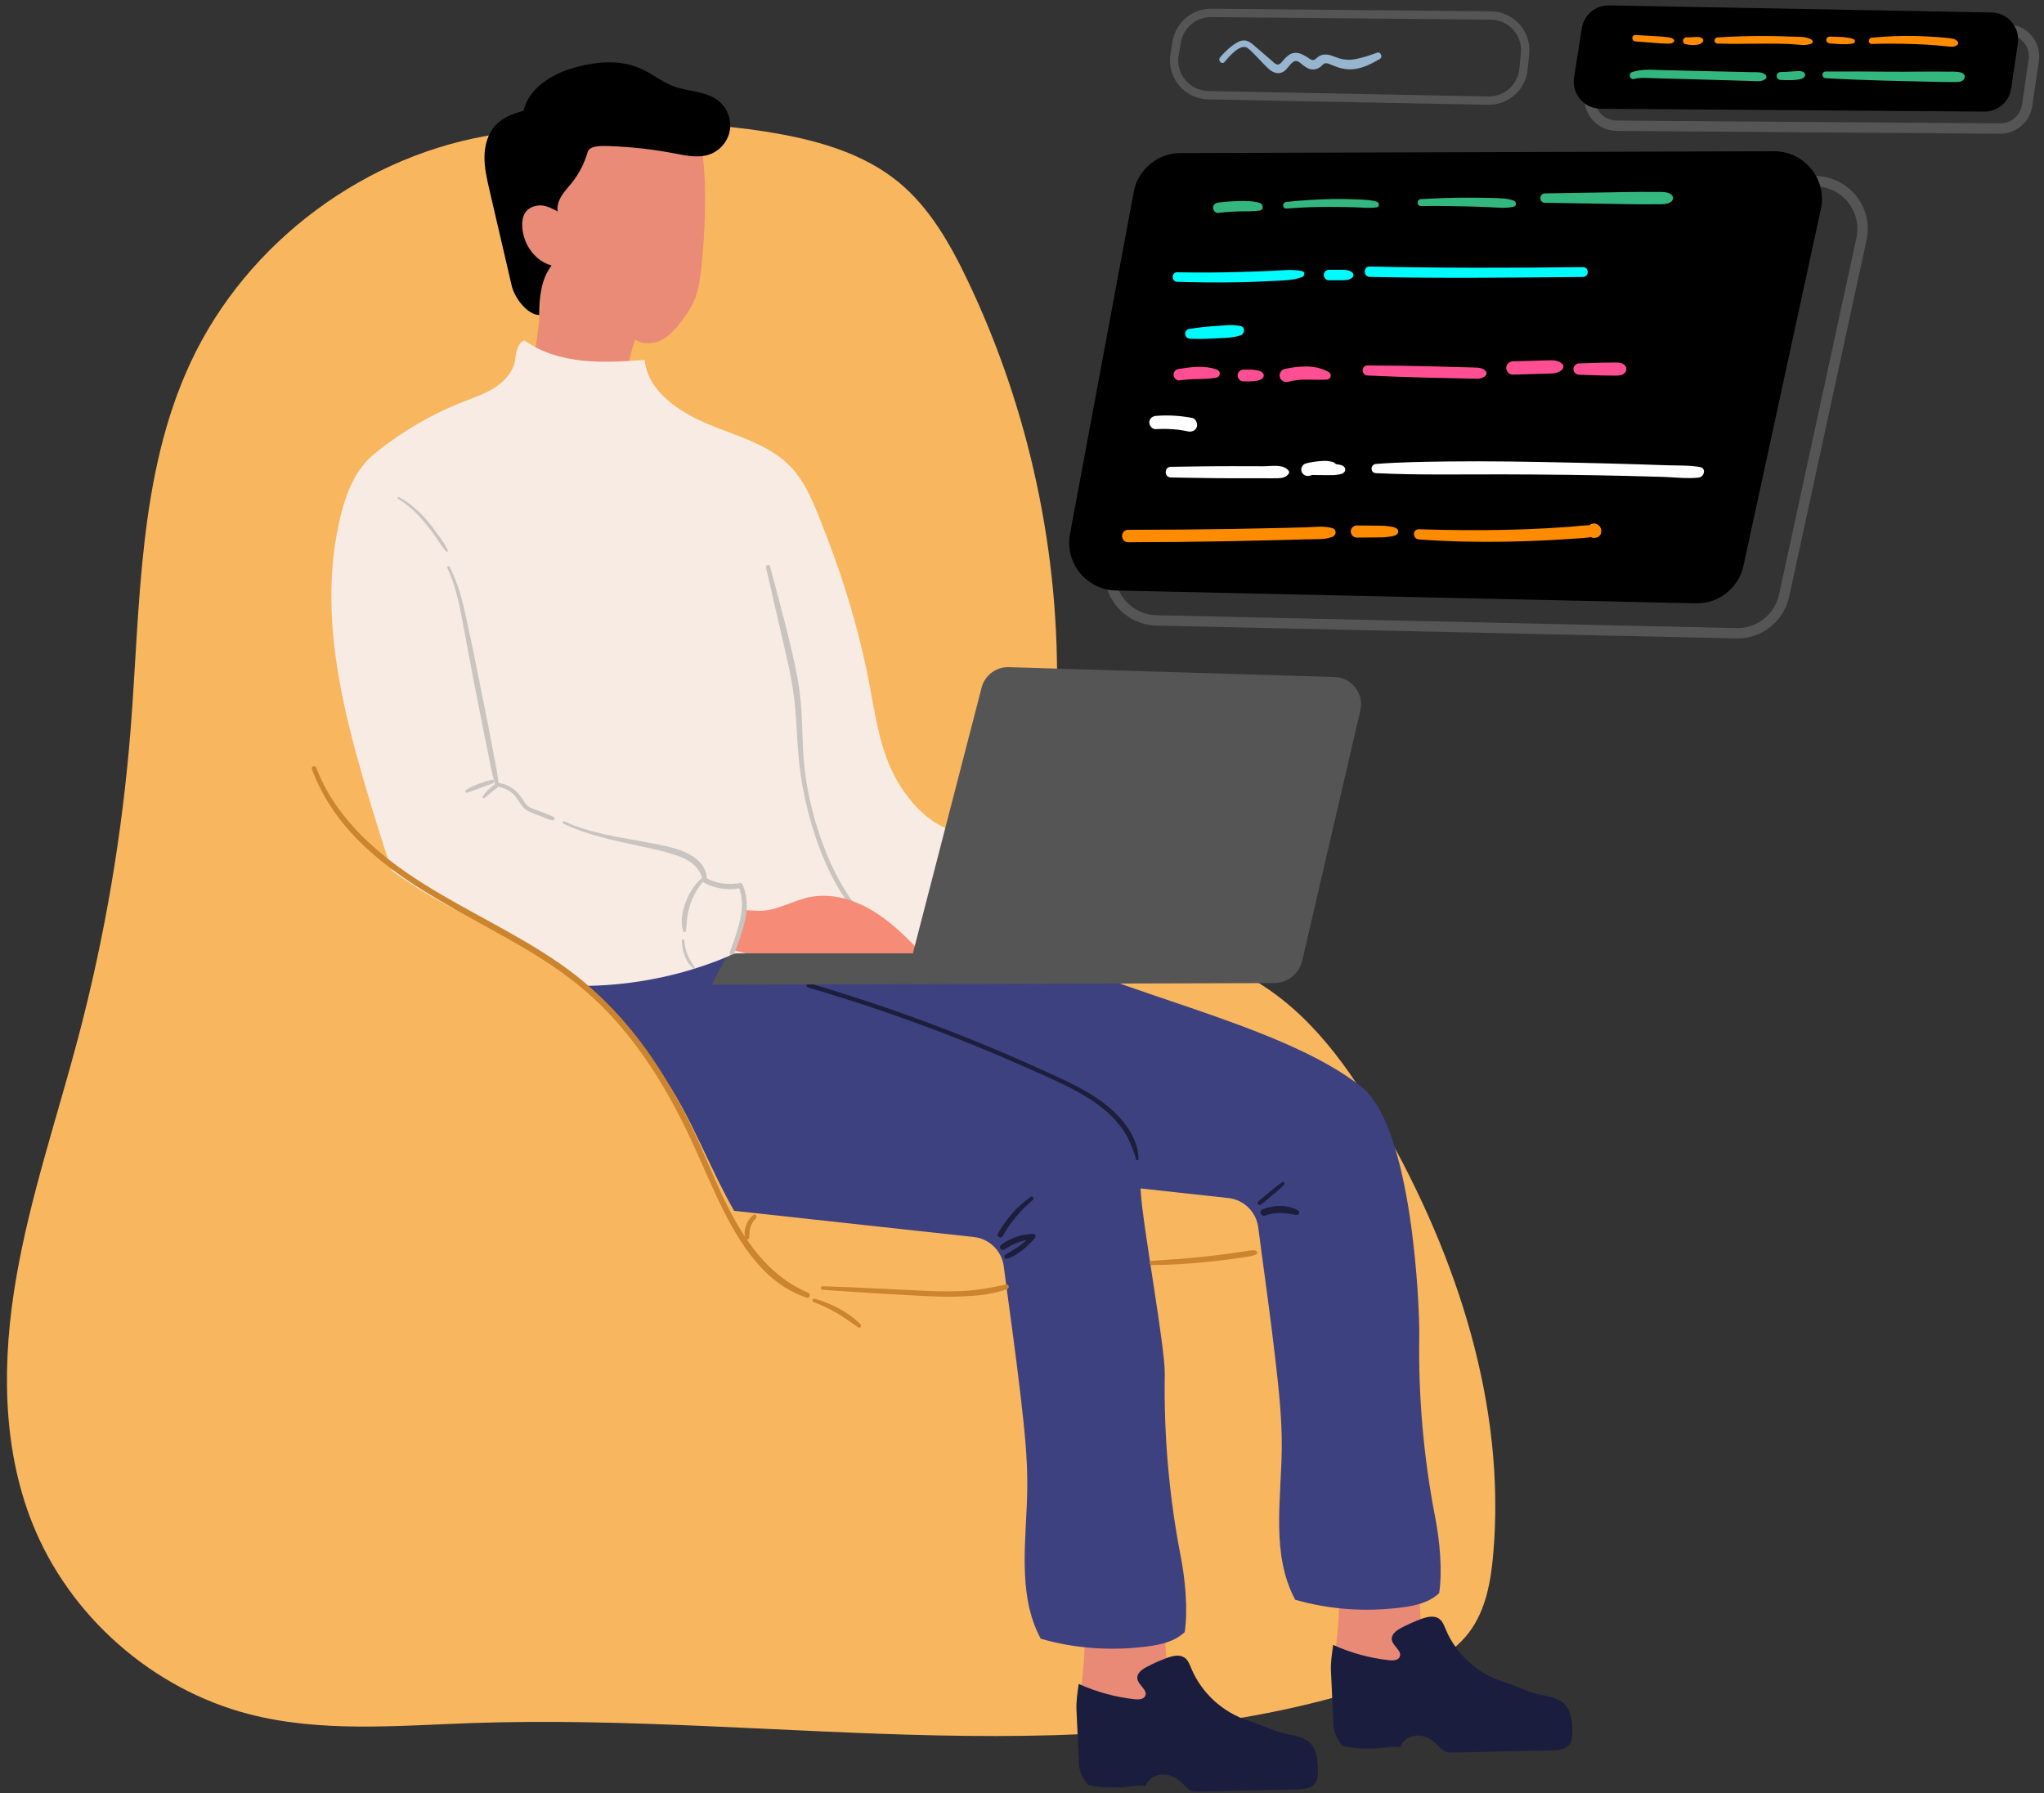 <svg width="269" height="236" viewBox="0 0 269 236" fill="none" xmlns="http://www.w3.org/2000/svg">
<rect x="0" y="0" width="269" height="236" fill="#333333" stroke="none"/>
<g clip-path="url(#clip0_7_105)">
<path d="M65.616 17.631C48.268 20.109 32.509 31.794 25.097 47.673C18.146 62.565 18.482 79.642 17.188 96.025C16.108 109.689 13.801 123.256 10.304 136.509C7.519 147.062 3.977 157.441 2.129 168.197C0.281 178.953 0.217 190.314 4.253 200.454C9.116 212.67 20.039 222.297 32.768 225.587C42.284 228.046 52.291 227.101 62.114 226.761C102.74 225.356 144.863 234.429 183.238 221.019C187.019 219.698 190.913 218.028 193.331 214.835C195.546 211.911 196.209 208.114 196.522 204.459C198.197 184.944 191.779 165.445 182.097 148.42C177.711 140.708 172.372 133.122 164.64 128.771C157.713 124.873 148.999 123.619 143.811 117.597C137.977 110.826 138.857 100.818 139.079 91.883C139.548 72.938 135.473 53.896 127.292 36.803C125.01 32.035 122.318 27.3 118.23 23.95C113.827 20.342 108.167 18.645 102.567 17.625C92.041 15.709 81.136 15.908 70.687 18.206C68.883 17.619 67.492 17.363 65.616 17.631Z" fill="#F8B75F"/>
<path d="M92.415 20.016C93.061 24.154 92.777 31.037 92.306 35.199C92.15 36.577 91.99 37.974 91.482 39.264C91.059 40.338 90.407 41.305 89.714 42.228C88.979 43.205 88.162 44.167 87.079 44.735C85.996 45.303 84.587 45.397 83.599 44.677C83.06 46.287 82.588 47.814 82.63 49.511C80.445 49.342 78.237 49.348 76.068 49.033C74.063 48.742 72.196 47.869 70.362 47.007C70.272 46.965 70.165 46.888 70.194 46.792C70.223 46.697 70.397 46.834 70.299 46.848C70.923 43.381 71.196 40.072 71.244 36.549C71.268 34.786 68.675 32.853 68.394 31.113C68.198 29.895 68.186 28.212 68.056 26.985C67.757 24.175 71.166 21.713 72.915 19.493C74.664 17.273 77.131 15.68 79.79 14.723C82.781 13.646 86.238 13.38 89.052 14.86C91.865 16.34 93.623 17.076 92.415 20.016Z" fill="#E98B77"/>
<path d="M77.333 20.018C76.916 21.485 76.205 22.867 75.254 24.059C74.803 24.625 74.296 25.151 73.913 25.765C73.529 26.379 73.272 27.109 73.388 27.824C72.717 27.477 71.998 27.074 71.243 27.038C70.488 27.002 69.688 27.261 69.219 27.853C68.773 28.415 68.685 29.183 68.732 29.899C68.88 32.156 70.406 34.374 72.598 34.934C71.166 36.785 71.005 39.127 70.964 41.467C69.36 41.406 67.707 39.172 67.344 37.609C66.366 33.398 65.388 29.187 64.41 24.977C64.075 23.532 63.737 22.069 63.761 20.586C63.785 19.103 64.208 17.573 65.219 16.487C66.17 15.465 67.536 14.934 68.891 14.595C69.519 11.791 72.374 9.885 75.121 9.042C78.131 8.118 81.49 7.746 84.359 9.043C85.816 9.702 87.075 10.76 88.57 11.327C90.583 12.092 92.995 11.964 94.647 13.346C95.745 14.264 96.298 15.789 96.045 17.197C95.792 18.605 94.741 19.842 93.392 20.319C91.928 20.838 90.319 20.487 88.793 20.194C85.973 19.654 83.112 19.331 80.243 19.229C79.294 19.194 77.593 19.104 77.333 20.018Z" fill="black"/>
<path d="M153.333 214.359C153.333 214.359 153.333 218.975 153.87 221.122C154.407 223.269 147.966 226.704 147.966 226.704L142.277 222.195C142.277 222.195 142.921 217.579 142.706 214.359C142.491 211.138 153.333 214.359 153.333 214.359Z" fill="#E88A76"/>
<path d="M143.191 234.916C145.005 235.288 146.882 235.355 148.718 235.111C149.371 235.024 150.127 234.931 150.771 235.072C151.069 234.15 152.048 233.549 153.016 233.53C153.985 233.512 154.914 233.998 155.597 234.685C155.948 235.037 156.264 235.456 156.725 235.644C157.065 235.782 157.444 235.776 157.81 235.769C162.099 235.677 166.387 235.584 170.676 235.492C171.543 235.473 172.534 235.395 173.058 234.704C173.432 234.212 173.452 233.545 173.441 232.927C173.421 231.758 173.317 230.507 172.589 229.593C171.667 228.434 169.999 228.419 168.578 228.004C167.063 227.562 165.862 226.933 164.355 226.466C160.986 225.421 158.133 222.824 156.777 219.568C156.562 219.051 156.358 218.487 155.902 218.164C155.242 217.696 154.333 217.912 153.573 218.19C152.647 218.528 151.744 218.931 150.873 219.395C150.272 219.715 149.603 220.219 149.678 220.896C149.776 221.774 151.101 222.411 150.707 223.202C150.48 223.657 149.849 223.683 149.343 223.629C146.796 223.353 144.294 222.669 141.961 221.61C141.813 222.734 141.614 223.883 141.667 225.016C141.781 227.45 141.895 229.884 142.009 232.318C142.051 233.191 142.629 234.244 143.191 234.916Z" fill="#1A1D3E"/>
<path d="M155.911 214.792C154.615 216.033 152.751 216.452 150.972 216.681C146.298 217.282 141.491 216.976 136.966 215.661C133.758 209.7 135.135 202.461 135.195 195.692C135.23 191.789 134.795 187.898 134.353 184.02C133.681 178.129 132.856 172.473 132.1 166.664C131.834 164.622 130.215 163.022 128.168 162.798L97.369 159.433C92.153 158.863 86.852 158.272 82.012 156.245C77.172 154.218 72.77 150.515 71.166 145.519C69.462 140.209 71.11 134.33 69.799 128.91C77.59 127.486 84.328 125.946 92.164 124.788C96.611 124.13 101.194 123.522 105.557 124.604C108.917 125.438 111.949 127.229 114.925 128.997C125.316 135.17 135.716 141.348 145.692 148.173C147.162 149.178 148.687 150.274 149.428 151.893C150.123 153.412 150.019 155.155 150.123 156.823C150.409 161.425 153.35 177.334 153.29 180.848C153.153 188.91 153.863 196.986 155.403 204.901C155.969 207.815 156.367 211.856 155.911 214.792Z" fill="#3D4180"/>
<path d="M186.824 209.228C186.824 209.228 186.824 213.844 187.361 215.991C187.898 218.138 181.457 221.573 181.457 221.573L175.767 217.064C175.767 217.064 176.411 212.448 176.196 209.228C175.982 206.008 186.824 209.228 186.824 209.228Z" fill="#E88A76"/>
<path d="M176.681 229.786C178.495 230.158 180.372 230.225 182.208 229.981C182.861 229.894 183.617 229.801 184.261 229.942C184.559 229.02 185.537 228.419 186.506 228.4C187.475 228.382 188.404 228.868 189.087 229.555C189.438 229.907 189.754 230.326 190.215 230.514C190.555 230.652 190.934 230.646 191.3 230.638C195.589 230.546 199.877 230.454 204.166 230.361C205.033 230.342 206.024 230.264 206.548 229.573C206.922 229.081 206.942 228.413 206.931 227.796C206.911 226.627 206.807 225.376 206.079 224.461C205.157 223.302 203.489 223.287 202.068 222.872C200.554 222.43 199.352 221.801 197.845 221.333C194.476 220.288 191.624 217.691 190.267 214.435C190.052 213.918 189.848 213.354 189.392 213.031C188.732 212.563 187.823 212.779 187.063 213.057C186.137 213.395 185.234 213.798 184.364 214.262C183.763 214.582 183.094 215.086 183.169 215.763C183.267 216.641 184.592 217.278 184.198 218.069C183.971 218.524 183.34 218.55 182.834 218.496C180.287 218.22 177.785 217.536 175.452 216.477C175.304 217.601 175.105 218.75 175.158 219.883C175.272 222.317 175.386 224.751 175.5 227.185C175.542 228.06 176.12 229.114 176.681 229.786Z" fill="#1A1D3E"/>
<path d="M189.401 209.661C188.105 210.902 186.241 211.321 184.462 211.55C179.788 212.151 174.981 211.845 170.456 210.53C167.248 204.57 168.625 197.33 168.685 190.561C168.72 186.658 168.285 182.767 167.843 178.889C167.171 172.998 166.346 167.342 165.59 161.533C165.324 159.491 163.705 157.891 161.658 157.667L130.859 154.302C125.643 153.732 120.342 153.141 115.502 151.114C110.662 149.087 106.26 145.384 104.656 140.387C102.952 135.077 104.6 129.199 103.289 123.778C111.08 122.353 117.818 120.814 125.654 119.656C130.101 118.998 134.684 118.39 139.047 119.472C142.407 120.305 132.638 122.586 135.614 124.354C146.005 130.527 168.569 134.6 179.182 143.04C185.925 148.403 186.84 172.201 186.781 175.715C186.644 183.777 187.353 191.853 188.894 199.768C189.46 202.684 189.857 206.726 189.401 209.661Z" fill="#3D4180"/>
<path d="M154.544 29.217L146.162 74.216C145.453 78.025 148.326 81.562 152.2 81.648L228.516 83.338C231.524 83.405 234.157 81.329 234.795 78.389L244.978 31.458C245.829 27.535 242.833 23.83 238.818 23.843L160.701 24.084C157.682 24.094 155.097 26.249 154.544 29.217Z" stroke="#555555" stroke-width="1.362" stroke-miterlimit="10"/>
<path d="M149.199 25.279L140.817 70.278C140.108 74.087 142.981 77.624 146.855 77.71L223.171 79.401C226.179 79.468 228.812 77.392 229.45 74.452L239.633 27.521C240.484 23.598 237.488 19.893 233.474 19.906L155.357 20.147C152.338 20.156 149.752 22.311 149.199 25.279Z" fill="black"/>
<path d="M160.325 28.024C161.231 27.911 162.141 27.842 163.053 27.821C163.981 27.8 164.898 27.841 165.819 27.703C166.349 27.624 166.258 26.854 165.819 26.718C164.925 26.442 163.982 26.438 163.053 26.459C162.141 26.48 161.23 26.549 160.325 26.662C159.96 26.707 159.644 26.943 159.644 27.343C159.644 27.675 159.957 28.069 160.325 28.024Z" fill="#34B77E"/>
<path d="M169.289 27.444C171.291 27.291 173.298 27.216 175.306 27.231C176.31 27.238 177.315 27.247 178.318 27.279C179.284 27.309 180.237 27.419 181.196 27.282C181.593 27.225 181.526 26.643 181.196 26.543C180.266 26.264 179.283 26.275 178.318 26.235C177.314 26.193 176.31 26.172 175.306 26.193C173.296 26.234 171.289 26.363 169.289 26.571C168.74 26.629 168.724 27.487 169.289 27.444Z" fill="#34B77E"/>
<path d="M187.003 27.119C189.06 27.091 191.117 27.118 193.174 27.168C194.203 27.193 195.231 27.23 196.259 27.28C197.257 27.328 198.233 27.431 199.215 27.204C199.642 27.106 199.575 26.533 199.215 26.404C198.263 26.064 197.26 26.079 196.259 26.054C195.231 26.028 194.202 26.014 193.174 26.013C191.116 26.01 189.058 26.088 187.003 26.204C186.419 26.237 186.409 27.127 187.003 27.119Z" fill="#34B77E"/>
<path d="M203.317 26.687C206.119 26.733 208.92 26.778 211.722 26.824C213.081 26.846 214.441 26.883 215.801 26.888C216.501 26.891 217.202 26.883 217.902 26.881C218.542 26.879 219.382 26.957 219.917 26.557C220.276 26.288 220.276 25.853 219.917 25.583C219.409 25.202 218.636 25.261 218.026 25.259C217.326 25.256 216.625 25.251 215.925 25.251C214.524 25.252 213.123 25.293 211.723 25.315C208.921 25.361 206.12 25.406 203.318 25.452C202.523 25.465 202.521 26.674 203.317 26.687Z" fill="#34B77E"/>
<path d="M154.935 37.087C157.698 37.174 160.463 37.195 163.227 37.143C164.588 37.117 165.949 37.057 167.309 36.984C168.661 36.911 170.089 36.94 171.369 36.461C171.711 36.333 171.793 35.773 171.369 35.681C170.075 35.402 168.744 35.581 167.432 35.642C166.031 35.707 164.629 35.749 163.227 35.791C160.464 35.875 157.699 35.886 154.935 35.831C154.126 35.815 154.128 37.061 154.935 37.087Z" fill="#00FCFF"/>
<path d="M175.188 36.271C175.284 36.271 175.284 36.122 175.188 36.122C175.092 36.121 175.091 36.271 175.188 36.271Z" fill="#00FCFF"/>
<path d="M174.906 36.887C175.384 36.885 175.862 36.882 176.34 36.88C176.62 36.878 176.905 36.894 177.182 36.85C177.286 36.833 177.396 36.821 177.498 36.794C177.64 36.756 177.771 36.666 177.894 36.589C178.189 36.406 178.189 35.984 177.894 35.801C177.77 35.724 177.639 35.634 177.498 35.596C177.396 35.569 177.287 35.557 177.182 35.54C176.905 35.495 176.62 35.511 176.34 35.51C175.862 35.508 175.384 35.505 174.906 35.503C174.544 35.501 174.198 35.822 174.214 36.194C174.231 36.569 174.519 36.89 174.906 36.887Z" fill="#00FCFF"/>
<path d="M180.264 36.439C189.617 36.644 198.97 36.535 208.324 36.45C209.159 36.442 209.161 35.141 208.324 35.152C198.972 35.271 189.615 35.282 180.264 35.077C179.387 35.058 179.387 36.42 180.264 36.439Z" fill="#00FCFF"/>
<path d="M156.613 44.576C157.722 44.623 158.809 44.593 159.916 44.533C161.045 44.472 162.177 44.487 163.262 44.139C163.817 43.961 163.919 43.031 163.262 42.908C162.689 42.801 162.149 42.752 161.568 42.793C160.996 42.833 160.425 42.874 159.853 42.914C158.704 42.995 157.577 43.111 156.441 43.301C156.127 43.354 155.933 43.724 155.976 44.013C156.025 44.338 156.283 44.562 156.613 44.576Z" fill="#00FCFF"/>
<path d="M155.199 50.06C156.009 49.955 156.824 49.895 157.64 49.885C158.503 49.875 159.297 49.842 160.139 49.686C160.37 49.643 160.537 49.386 160.537 49.163C160.537 48.911 160.365 48.723 160.139 48.64C158.516 48.042 156.665 48.308 154.998 48.576C154.628 48.635 154.412 49.069 154.457 49.405C154.502 49.737 154.826 50.108 155.199 50.06Z" fill="#FF4F92"/>
<path d="M163.654 50.193C164.051 50.19 164.449 50.198 164.845 50.183C165.081 50.174 165.323 50.118 165.556 50.076C165.655 50.058 165.747 50.024 165.841 49.988C166.001 49.925 166.097 49.842 166.205 49.718C166.364 49.535 166.365 49.3 166.205 49.116C166.097 48.992 166.003 48.909 165.841 48.846C165.748 48.81 165.655 48.776 165.556 48.758C165.325 48.716 165.079 48.656 164.845 48.651C164.448 48.642 164.051 48.644 163.654 48.641C163.248 48.637 162.859 49.001 162.877 49.418C162.897 49.835 163.219 50.197 163.654 50.193Z" fill="#FF4F92"/>
<path d="M169.51 50.25C170.372 50.041 171.089 49.953 172.001 49.958C172.873 49.963 173.751 50.002 174.621 49.953C175.128 49.924 175.342 49.258 174.884 48.982C174.038 48.471 172.987 48.246 172.001 48.233C171.009 48.221 170.011 48.34 169.046 48.567C168.601 48.671 168.295 49.204 168.437 49.64C168.586 50.102 169.035 50.365 169.51 50.25Z" fill="#FF4F92"/>
<path d="M179.972 49.419C182.628 49.536 185.281 49.643 187.939 49.702C189.267 49.732 190.595 49.761 191.923 49.79C192.587 49.805 193.251 49.821 193.915 49.834C194.493 49.846 195.043 49.864 195.491 49.46C195.679 49.291 195.663 48.969 195.491 48.798C195.065 48.373 194.486 48.38 193.915 48.363C193.251 48.344 192.587 48.328 191.923 48.31C190.595 48.275 189.267 48.239 187.939 48.204C185.283 48.133 182.629 48.111 179.972 48.098C179.119 48.095 179.126 49.381 179.972 49.419Z" fill="#FF4F92"/>
<path d="M199.101 49.297C200.192 49.267 201.283 49.237 202.375 49.206C202.9 49.191 203.426 49.18 203.951 49.162C204.541 49.142 205.227 49.071 205.623 48.591C205.793 48.385 205.812 48.12 205.623 47.914C205.206 47.459 204.541 47.405 203.951 47.417C203.425 47.428 202.9 47.446 202.375 47.461C201.284 47.491 200.193 47.521 199.101 47.552C198.63 47.565 198.229 47.944 198.229 48.424C198.229 48.887 198.628 49.31 199.101 49.297Z" fill="#FF4F92"/>
<path d="M207.817 49.317C208.773 49.348 209.729 49.379 210.685 49.41C211.164 49.426 211.64 49.432 212.119 49.429C212.619 49.425 213.27 49.502 213.696 49.194C214.156 48.862 214.156 48.283 213.696 47.951C213.269 47.643 212.62 47.72 212.119 47.716C211.64 47.712 211.164 47.719 210.685 47.735C209.729 47.766 208.773 47.797 207.817 47.828C207.415 47.841 207.072 48.161 207.072 48.573C207.073 48.987 207.414 49.304 207.817 49.317Z" fill="#FF4F92"/>
<path d="M152.122 56.478C152.86 56.434 153.601 56.436 154.338 56.489C154.526 56.502 154.714 56.519 154.902 56.539C154.989 56.548 155.075 56.559 155.162 56.569C155.363 56.591 155.047 56.55 155.265 56.582C155.638 56.637 156.008 56.702 156.377 56.78C156.85 56.88 157.4 56.641 157.516 56.134C157.62 55.679 157.378 55.09 156.87 54.995C155.304 54.703 153.712 54.602 152.123 54.734C151.669 54.772 151.228 55.108 151.251 55.606C151.269 56.054 151.634 56.507 152.122 56.478Z" fill="white"/>
<path d="M154.091 62.838C156.788 62.879 159.486 62.941 162.184 62.94C163.512 62.939 164.84 62.939 166.168 62.939C166.831 62.939 167.498 62.959 168.16 62.938C168.77 62.919 169.223 62.843 169.602 62.34C169.673 62.246 169.673 62.059 169.602 61.964C168.905 61.034 167.325 61.361 166.292 61.359C164.922 61.356 163.553 61.352 162.183 61.349C159.485 61.342 156.788 61.398 154.09 61.434C153.187 61.446 153.186 62.824 154.091 62.838Z" fill="white"/>
<path d="M172.318 62.611C172.608 62.535 172.9 62.471 173.196 62.421C173.259 62.41 173.323 62.401 173.386 62.391C173.481 62.377 173.471 62.379 173.355 62.394C173.397 62.388 173.44 62.383 173.482 62.378C173.62 62.362 173.759 62.348 173.897 62.338C174.238 62.312 174.575 62.313 174.914 62.263C174.991 62.252 175.089 62.234 174.955 62.256C175.04 62.242 175.126 62.236 175.211 62.226C175.485 62.193 175.656 62.094 175.851 61.902C176.008 61.747 176.075 61.435 175.936 61.244C175.783 61.035 175.639 60.862 175.374 60.791C175.224 60.751 175.067 60.724 174.914 60.698C174.563 60.639 174.219 60.649 173.865 60.674C173.194 60.721 172.523 60.825 171.871 60.989C171.445 61.097 171.146 61.597 171.284 62.023C171.426 62.462 171.863 62.73 172.318 62.611Z" fill="white"/>
<path d="M172.937 62.517C173.582 62.522 174.228 62.527 174.873 62.533C175.228 62.536 175.572 62.545 175.924 62.486C176.308 62.422 176.733 62.415 176.968 62.054C177.064 61.907 177.064 61.68 176.968 61.533C176.734 61.174 176.308 61.166 175.924 61.101C175.572 61.042 175.229 61.051 174.873 61.054C174.228 61.059 173.582 61.064 172.937 61.07C172.559 61.073 172.196 61.401 172.213 61.793C172.231 62.188 172.531 62.514 172.937 62.517Z" fill="white"/>
<path d="M181.089 62.271C186.628 62.536 192.187 62.419 197.731 62.43C203.195 62.442 208.66 62.503 214.123 62.633C215.696 62.671 217.268 62.713 218.841 62.76C220.383 62.806 222.024 63.024 223.558 62.851C224.274 62.77 224.593 61.633 223.745 61.472C222.396 61.215 220.956 61.283 219.587 61.236C218.222 61.188 216.856 61.144 215.49 61.103C212.717 61.02 209.944 60.947 207.171 60.889C201.627 60.773 196.075 60.661 190.529 60.732C187.381 60.772 184.231 60.814 181.091 61.057C180.315 61.118 180.301 62.234 181.089 62.271Z" fill="white"/>
<path d="M148.465 71.361C152.962 71.351 157.459 71.306 161.955 71.222C164.203 71.18 166.451 71.129 168.699 71.069C169.781 71.04 170.863 71.009 171.946 70.975C173.071 70.94 174.293 71.05 175.351 70.656C175.887 70.457 175.945 69.685 175.351 69.507C174.265 69.182 173.075 69.362 171.946 69.394C170.864 69.425 169.782 69.453 168.699 69.48C166.451 69.535 164.203 69.581 161.955 69.617C157.459 69.69 152.962 69.724 148.465 69.723C147.411 69.722 147.409 71.363 148.465 71.361Z" fill="#FF8B00"/>
<path d="M178.563 70.749C179.44 70.741 180.317 70.734 181.194 70.726C181.659 70.722 182.121 70.736 182.582 70.663C183.019 70.594 183.521 70.591 183.871 70.295C184.06 70.135 184.06 69.766 183.871 69.607C183.53 69.32 183.054 69.314 182.629 69.247C182.151 69.171 181.677 69.181 181.194 69.176C180.317 69.168 179.44 69.161 178.563 69.153C178.146 69.149 177.746 69.523 177.765 69.951C177.784 70.38 178.116 70.753 178.563 70.749Z" fill="#FF8B00"/>
<path d="M186.73 70.993C190.573 71.266 194.41 71.356 198.262 71.287C200.164 71.253 202.064 71.186 203.964 71.085C204.913 71.034 205.862 70.975 206.811 70.909C207.779 70.842 208.783 70.834 209.729 70.605C209.449 70.491 209.168 70.377 208.888 70.263C209.418 71.146 210.884 70.884 210.729 69.736C210.665 69.265 210.262 68.897 209.778 68.897C209.264 68.897 208.981 69.255 208.813 69.69C209.052 69.508 209.292 69.325 209.531 69.143C208.591 69.088 207.626 69.248 206.687 69.32C205.739 69.392 204.789 69.454 203.84 69.508C201.941 69.616 200.04 69.69 198.138 69.731C194.338 69.812 190.528 69.773 186.73 69.654C185.861 69.625 185.878 70.932 186.73 70.993Z" fill="#FF8B00"/>
<path d="M213.849 2.943L264.191 3.875C266.339 3.915 267.964 5.832 267.65 7.958L266.777 13.875C266.518 15.633 265.003 16.931 263.226 16.918L212.745 16.546C210.569 16.53 208.915 14.583 209.251 12.433L210.263 5.956C210.538 4.197 212.069 2.911 213.849 2.943Z" stroke="#555555" stroke-width="1.362" stroke-miterlimit="10"/>
<path d="M154.858 5.525L154.579 7.196C154.12 9.953 156.215 12.476 159.01 12.53L195.847 13.243C198.23 13.289 200.25 11.501 200.493 9.13L200.703 7.085C200.979 4.401 198.886 2.061 196.188 2.036L159.42 1.697C157.164 1.676 155.229 3.3 154.858 5.525Z" stroke="#555555" stroke-width="1.099" stroke-miterlimit="10"/>
<path d="M211.755 0.71L262.097 1.642C264.245 1.682 265.87 3.599 265.556 5.725L264.683 11.642C264.424 13.4 262.909 14.698 261.132 14.685L210.651 14.312C208.474 14.296 206.821 12.349 207.157 10.199L208.169 3.722C208.443 1.963 209.975 0.677 211.755 0.71Z" fill="black"/>
<path d="M215.227 5.449C216.088 5.516 216.95 5.583 217.811 5.65C218.225 5.682 218.64 5.731 219.055 5.729C219.431 5.727 219.984 5.819 220.272 5.525C220.337 5.459 220.37 5.325 220.308 5.244C220.052 4.905 219.561 4.92 219.172 4.866C218.736 4.805 218.298 4.788 217.859 4.762C216.982 4.711 216.105 4.659 215.227 4.608C214.684 4.576 214.692 5.407 215.227 5.449Z" fill="#FF8B00"/>
<path d="M221.829 5.82C222.185 5.88 222.555 5.934 222.917 5.934C223.114 5.934 223.319 5.889 223.514 5.854C223.626 5.834 223.73 5.809 223.825 5.741C223.904 5.684 223.979 5.623 224.055 5.563C224.15 5.487 224.176 5.331 224.145 5.221C224.11 5.095 224.017 5.018 223.899 4.975C223.828 4.949 223.757 4.915 223.684 4.893C223.584 4.862 223.483 4.869 223.38 4.872C223.221 4.877 223.057 4.861 222.898 4.878C222.583 4.91 222.267 4.921 221.951 4.911C221.72 4.904 221.525 5.093 221.496 5.313C221.469 5.519 221.601 5.781 221.829 5.82Z" fill="#FF8B00"/>
<path d="M226.033 5.734C228.155 5.802 230.267 5.746 232.39 5.741C233.434 5.738 234.477 5.75 235.52 5.789C236.422 5.822 237.581 6.102 238.426 5.726C238.636 5.632 238.582 5.344 238.426 5.237C237.704 4.741 236.482 4.857 235.641 4.818C234.558 4.768 233.474 4.747 232.39 4.742C230.264 4.732 228.154 4.781 226.033 4.928C225.519 4.963 225.509 5.717 226.033 5.734Z" fill="#FF8B00"/>
<path d="M240.796 5.711C241.826 5.778 242.886 5.925 243.906 5.708C244.211 5.643 244.172 5.214 243.906 5.129C242.914 4.81 241.827 4.856 240.796 4.818C240.555 4.809 240.35 5.03 240.35 5.264C240.349 5.519 240.554 5.695 240.796 5.711Z" fill="#FF8B00"/>
<path d="M246.339 5.783C248.254 5.72 250.178 5.738 252.093 5.807C253.034 5.841 253.974 5.897 254.913 5.976C255.382 6.015 255.85 6.069 256.319 6.11C256.75 6.147 257.192 6.22 257.559 5.947C257.733 5.817 257.764 5.619 257.623 5.448C257.343 5.111 256.946 5.077 256.535 5.023C256.033 4.957 255.526 4.922 255.021 4.884C254.083 4.814 253.142 4.766 252.202 4.74C250.24 4.687 248.293 4.775 246.34 4.959C245.821 5.008 245.801 5.801 246.339 5.783Z" fill="#FF8B00"/>
<path d="M215.068 10.389C215.762 10.206 216.443 10.246 217.153 10.275C217.9 10.305 218.648 10.317 219.394 10.339C220.888 10.381 222.383 10.424 223.877 10.466C225.33 10.507 226.783 10.548 228.235 10.59C228.982 10.611 229.729 10.632 230.476 10.655C231.136 10.675 231.816 10.811 232.362 10.385C232.516 10.265 232.502 9.973 232.362 9.851C231.869 9.42 231.222 9.514 230.601 9.5C229.812 9.483 229.024 9.465 228.235 9.447C226.699 9.412 225.164 9.377 223.628 9.342C222.134 9.308 220.639 9.274 219.145 9.239C217.723 9.206 216.191 9.024 214.817 9.479C214.243 9.668 214.475 10.545 215.068 10.389Z" fill="#34B77E"/>
<path d="M234.339 10.525C234.841 10.549 235.344 10.556 235.847 10.543C236.128 10.536 236.4 10.508 236.679 10.467C236.969 10.424 237.253 10.358 237.458 10.131C237.636 9.934 237.595 9.66 237.378 9.513C237.134 9.347 236.842 9.346 236.557 9.356C236.309 9.364 236.066 9.382 235.819 9.404C235.327 9.447 234.833 9.472 234.339 9.48C234.065 9.485 233.803 9.718 233.815 10.004C233.828 10.296 234.045 10.511 234.339 10.525Z" fill="#34B77E"/>
<path d="M240.266 10.29C245.322 10.593 250.39 10.665 255.453 10.784C256.034 10.798 256.615 10.8 257.196 10.793C257.647 10.788 258.321 10.832 258.518 10.314C258.913 9.279 256.947 9.439 256.449 9.431C253.919 9.391 251.386 9.455 248.855 9.436C245.991 9.414 243.13 9.388 240.266 9.414C239.699 9.42 239.707 10.257 240.266 10.29Z" fill="#34B77E"/>
<path d="M161.162 8.152C161.729 7.475 163.295 5.594 164.234 6.359C165.222 7.163 166.019 8.207 166.962 9.062C167.587 9.629 168.329 9.859 169.058 9.335C169.504 9.015 170.026 7.911 170.65 8.035C171 8.104 171.335 8.47 171.612 8.675C171.926 8.907 172.251 9.097 172.646 9.138C173.06 9.181 173.412 9.066 173.744 8.82C173.917 8.692 174.079 8.462 174.277 8.377C174.58 8.248 174.932 8.408 175.208 8.527C176.259 8.979 177.205 9.248 178.364 9.076C179.529 8.902 180.567 8.345 181.578 7.77C182.015 7.521 181.724 6.761 181.227 6.938C180.324 7.261 179.397 7.582 178.454 7.766C177.477 7.956 176.673 7.876 175.754 7.503C175.015 7.203 174.254 6.97 173.528 7.438C173.272 7.603 173.072 7.938 172.748 7.899C172.48 7.866 172.189 7.617 171.966 7.48C171.468 7.173 170.924 6.887 170.319 6.966C169.709 7.045 169.286 7.487 168.895 7.922C168.739 8.095 168.562 8.356 168.342 8.453C167.979 8.612 167.659 8.241 167.404 8.021C166.587 7.317 165.768 6.616 164.957 5.906C164.298 5.329 163.681 5.108 162.868 5.561C161.988 6.05 161.209 6.795 160.565 7.558C160.22 7.968 160.814 8.567 161.162 8.152Z" fill="#97B5CE"/>
<path d="M84.837 47.368C82.113 47.556 79.373 47.744 76.657 47.459C73.941 47.174 71.225 46.39 69.01 44.794C68.241 45.037 67.907 46.248 67.842 47.052C67.713 48.63 66.62 49.994 65.312 50.885C64.004 51.776 62.479 52.283 61.005 52.861C56.755 54.526 52.769 56.862 49.238 59.755C46.211 62.236 45.062 66.325 44.345 70.172C42.061 82.433 45.477 94.973 49.12 106.901C50.433 111.199 51.782 115.495 53.536 119.633C54.4 121.672 55.407 123.73 57.079 125.181C58.589 126.491 60.522 127.198 62.44 127.762C73.635 131.053 85.989 130.239 96.656 125.507C107.467 126.887 117.951 126.216 128.528 123.586C129.122 123.438 129.738 123.272 130.198 122.868C130.915 122.238 131.076 121.196 131.128 120.243C131.328 116.505 130.512 112.718 128.79 109.395C124.384 110.461 120.355 106.706 118.082 102.784C115.809 98.862 115.22 94.23 114.364 89.778C112.911 82.219 110.569 74.847 107.665 67.719C106.767 65.515 105.785 63.285 104.161 61.544C101.335 58.513 97.067 57.435 93.24 55.844C89.414 54.254 85.227 51.494 84.837 47.368Z" fill="#F7EBE4"/>
<path d="M52.373 65.646C53.751 66.451 54.883 67.558 55.903 68.774C56.411 69.38 56.882 70.016 57.335 70.665C57.78 71.303 58.183 72.001 58.713 72.573C58.827 72.696 58.988 72.54 58.929 72.406C58.598 71.659 58.076 70.976 57.602 70.313C57.144 69.672 56.667 69.043 56.155 68.444C55.125 67.238 53.904 66.178 52.504 65.424C52.358 65.345 52.23 65.562 52.373 65.646Z" fill="#C9C4C0"/>
<path d="M58.872 74.748C59.862 76.84 60.363 79.099 60.797 81.36C61.26 83.771 61.684 86.189 62.149 88.6C62.622 91.049 63.089 93.499 63.585 95.944C63.833 97.166 64.075 98.389 64.33 99.609C64.583 100.821 64.775 102.074 65.19 103.242C65.263 103.449 65.607 103.433 65.595 103.187C65.534 101.923 65.23 100.667 64.999 99.425C64.77 98.199 64.53 96.974 64.295 95.749C63.817 93.259 63.31 90.775 62.809 88.29C62.318 85.855 61.812 83.421 61.284 80.994C60.803 78.785 60.204 76.597 59.163 74.579C59.062 74.386 58.781 74.555 58.872 74.748Z" fill="#C9C4C0"/>
<path d="M65.406 103.514C66.132 103.601 66.831 103.899 67.394 104.366C67.967 104.841 68.259 105.476 68.696 106.058C69.123 106.627 69.702 106.856 70.345 107.104C70.762 107.265 71.178 107.426 71.595 107.587C71.975 107.734 72.376 107.945 72.789 107.955C72.963 107.959 73.078 107.716 72.938 107.596C72.64 107.341 72.239 107.232 71.877 107.094C71.46 106.935 71.042 106.777 70.625 106.618C70.223 106.465 69.769 106.34 69.435 106.059C69.144 105.814 68.954 105.474 68.756 105.155C68.001 103.945 66.834 103.154 65.407 102.99C65.071 102.952 65.076 103.475 65.406 103.514Z" fill="#C9C4C0"/>
<path d="M65.118 103.237C64.807 103.46 64.509 103.7 64.227 103.959C63.952 104.212 63.72 104.518 63.528 104.837C63.491 104.899 63.509 104.983 63.566 105.025C63.628 105.071 63.699 105.061 63.758 105.014C64.035 104.79 64.316 104.57 64.583 104.334C64.714 104.218 64.849 104.106 64.987 103.998C64.992 103.994 65.022 103.971 65.001 103.987C65.02 103.973 65.038 103.958 65.057 103.944C65.091 103.918 65.125 103.893 65.159 103.868C65.235 103.812 65.313 103.758 65.391 103.704C65.507 103.624 65.571 103.463 65.488 103.334C65.415 103.22 65.241 103.149 65.118 103.237Z" fill="#C9C4C0"/>
<path d="M64.717 102.62C63.537 102.924 62.366 103.318 61.326 103.964C61.146 104.076 61.26 104.388 61.475 104.317C62.611 103.944 63.715 103.48 64.852 103.108C65.16 103.008 65.035 102.538 64.717 102.62Z" fill="#C9C4C0"/>
<path d="M74.14 108.397C77.276 109.875 80.619 110.578 83.987 111.299C85.637 111.652 87.309 112.005 88.914 112.531C90.508 113.053 92.065 113.96 92.437 115.72C92.508 116.056 93.074 115.988 93.044 115.638C92.743 112.085 88.112 111.432 85.372 110.901C81.656 110.182 77.771 109.721 74.308 108.108C74.115 108.017 73.945 108.305 74.14 108.397Z" fill="#C9C4C0"/>
<path d="M92.368 115.541C91.394 116.428 90.693 117.514 90.232 118.746C89.8 119.9 89.5 121.363 89.922 122.557C89.973 122.703 90.233 122.745 90.261 122.557C90.348 121.986 90.376 121.41 90.436 120.835C90.501 120.219 90.649 119.614 90.841 119.025C91.221 117.865 91.872 116.766 92.684 115.856C92.874 115.642 92.581 115.347 92.368 115.541Z" fill="#C9C4C0"/>
<path d="M92.583 116.13C93.323 116.536 94.13 116.817 94.966 116.942C95.38 117.004 95.798 117.042 96.216 117.025C96.592 117.01 97.153 117.037 97.433 116.752C97.329 116.765 97.224 116.779 97.12 116.792C97.157 116.809 97.193 116.825 97.23 116.842C97.483 116.957 97.795 116.797 97.753 116.491C97.716 116.219 97.357 116.077 97.158 116.289C97.128 116.321 97.097 116.354 97.067 116.386C97.171 116.373 97.276 116.359 97.38 116.346C97.04 116.185 96.584 116.323 96.215 116.326C95.846 116.329 95.475 116.317 95.109 116.266C94.343 116.16 93.6 115.915 92.92 115.551C92.542 115.348 92.204 115.922 92.583 116.13Z" fill="#C9C4C0"/>
<path d="M89.734 123.794C89.744 124.47 89.869 125.143 90.112 125.774C90.231 126.082 90.368 126.39 90.551 126.666C90.741 126.954 90.963 127.199 91.207 127.443C91.332 127.568 91.498 127.386 91.395 127.255C91.199 127.003 91.032 126.721 90.876 126.442C90.725 126.172 90.576 125.904 90.461 125.617C90.227 125.036 90.094 124.42 90.07 123.794C90.06 123.579 89.731 123.577 89.734 123.794Z" fill="#C9C4C0"/>
<path d="M100.813 74.71C101.737 78.738 102.677 82.762 103.597 86.791C104.071 88.866 104.443 90.954 104.642 93.074C104.836 95.142 104.895 97.22 105.069 99.29C105.386 103.052 106.175 106.761 107.392 110.336C108.407 113.317 109.745 116.222 111.584 118.789C113.53 121.505 116.145 124.13 119.358 125.255C119.516 125.31 119.612 125.069 119.47 124.988C116.682 123.386 114.278 121.481 112.366 118.87C110.515 116.342 109.131 113.484 108.092 110.536C106.86 107.041 106.011 103.356 105.752 99.656C105.61 97.627 105.595 95.592 105.474 93.562C105.36 91.647 105.089 89.763 104.696 87.885C103.76 83.408 102.496 78.99 101.358 74.56C101.268 74.205 100.731 74.355 100.813 74.71Z" fill="#C9C4C0"/>
<path d="M35.446 98.326C40.717 107.004 53.11 116.989 62.494 120.866C72.614 125.047 81.547 132.962 87.599 142.087C91.163 147.461 93.353 153.621 96.541 159.227C99.728 164.833 104.305 170.128 110.507 171.892C118.101 174.051 120.897 184.563 118.864 192.191C116.83 199.819 110.494 205.748 103.312 209.026C96.13 212.304 88.129 213.276 80.253 213.827C64.986 214.895 48.289 214.071 36.509 204.301C26.2 195.751 21.836 182.158 18.065 169.307C16.045 162.422 14.031 155.312 14.803 148.178C15.361 143.022 17.348 138.143 19.315 133.344C22.853 124.714 29.255 105.303 35.446 98.326Z" fill="#F8B75F"/>
<path d="M115.182 120.064C112.714 118.502 109.745 117.539 106.861 118.006C104.492 118.39 102.328 119.894 99.928 119.866C99.267 119.858 98.607 119.813 97.948 119.759C97.917 120.11 97.864 120.458 97.792 120.801C97.504 122.171 96.937 123.464 96.373 124.745L96.232 125.008C96.815 125.118 97.393 125.259 97.957 125.417C99.968 125.982 101.988 126.718 104.075 126.635C105.648 126.572 107.183 126.044 108.757 126.062C110.668 126.084 112.473 126.908 114.357 127.232C116.87 127.664 119.531 127.169 121.721 125.862C119.699 123.755 117.65 121.626 115.182 120.064Z" fill="#F68C77"/>
<path d="M97.217 116.759C97.866 118.325 97.688 119.957 97.274 121.557C97.085 122.289 96.863 123.013 96.619 123.728C96.5 124.076 96.376 124.421 96.244 124.763C96.143 125.024 95.988 125.297 96.072 125.58C96.111 125.711 96.251 125.759 96.368 125.701C96.633 125.569 96.723 125.25 96.826 124.991C96.979 124.608 97.122 124.22 97.257 123.83C97.526 123.057 97.77 122.273 97.972 121.479C98.391 119.83 98.448 118.114 97.766 116.528C97.633 116.218 97.086 116.444 97.217 116.759Z" fill="#C9C4C0"/>
<path d="M106.35 129.959C112.83 131.857 119.226 134.036 125.514 136.498C128.746 137.763 131.948 139.103 135.116 140.519C137.993 141.805 140.983 143.041 143.629 144.771C145.05 145.7 146.355 146.811 147.405 148.151C148.451 149.487 149.035 150.969 149.514 152.578C149.567 152.755 149.841 152.725 149.84 152.534C149.82 149.752 147.744 147.163 145.681 145.502C143.141 143.457 140.091 142.143 137.145 140.804C130.832 137.933 124.392 135.339 117.847 133.044C114.099 131.73 110.316 130.517 106.505 129.399C106.145 129.294 105.992 129.854 106.35 129.959Z" fill="#1C1E3B"/>
<path d="M131.95 162.686C132.962 160.87 134.35 159.244 135.942 157.91C136.156 157.73 135.871 157.355 135.641 157.519C134.758 158.149 133.935 158.852 133.222 159.67C132.507 160.49 131.874 161.381 131.336 162.327C131.11 162.725 131.727 163.086 131.95 162.686Z" fill="#1C1E3B"/>
<path d="M132.163 164.452C132.723 164.063 133.328 163.742 133.971 163.514C134.609 163.289 135.283 163.094 135.959 163.036C135.882 162.849 135.804 162.662 135.727 162.475C135.272 163.049 134.757 163.557 134.162 163.986C133.567 164.416 132.909 164.744 132.294 165.14C132.036 165.305 132.198 165.714 132.504 165.638C133.269 165.447 133.926 165.013 134.543 164.533C135.145 164.065 135.703 163.525 136.192 162.94C136.359 162.74 136.268 162.361 135.96 162.379C135.213 162.424 134.475 162.521 133.768 162.774C133.063 163.026 132.394 163.367 131.781 163.797C131.614 163.914 131.536 164.129 131.645 164.316C131.742 164.482 131.995 164.569 132.163 164.452Z" fill="#1C1E3B"/>
<path d="M165.989 158.515C166.5 158.086 167.01 157.657 167.521 157.228C167.769 157.02 168.016 156.812 168.264 156.604C168.527 156.383 168.764 156.138 169.005 155.893C169.16 155.735 168.956 155.445 168.761 155.577C168.484 155.765 168.205 155.946 167.947 156.16C167.682 156.379 167.417 156.599 167.153 156.818C166.631 157.25 166.109 157.682 165.587 158.114C165.469 158.212 165.486 158.415 165.587 158.516C165.703 158.632 165.871 158.615 165.989 158.515Z" fill="#1C1E3B"/>
<path d="M166.436 159.988C167.104 159.752 167.795 159.631 168.503 159.639C169.203 159.646 169.91 159.777 170.599 159.892C170.942 159.949 171.174 159.507 170.846 159.307C169.486 158.48 167.649 158.603 166.2 159.131C165.975 159.213 165.822 159.433 165.89 159.677C165.95 159.896 166.209 160.068 166.436 159.988Z" fill="#1C1E3B"/>
<path d="M93.669 129.588L95.202 126.675C95.593 125.931 96.364 125.466 97.205 125.466H120.139L129.185 90.489C129.605 88.866 131.092 87.75 132.768 87.801L175.644 89.1C177.908 89.169 179.543 91.293 179.031 93.499L171.377 126.428C170.976 128.153 169.442 129.375 167.671 129.38L93.669 129.588Z" fill="#555555"/>
<path d="M155.713 96.459C154.595 95.864 153.23 96.163 152.342 97.029C151.406 97.942 151.051 99.463 151.452 100.704C151.855 101.952 153.055 102.828 154.384 102.718C155.083 102.66 155.753 102.355 156.234 101.838C156.764 101.269 156.997 100.511 157.047 99.748C157.096 99.006 156.922 98.244 156.57 97.591C156.221 96.943 155.711 96.522 155.096 96.144C154.504 95.78 154.022 96.812 154.718 97.04C155.106 97.167 155.442 97.572 155.649 97.908C155.892 98.303 156.049 98.759 156.087 99.222C156.174 100.288 155.723 101.369 154.616 101.656C153.77 101.875 152.881 101.451 152.5 100.672C152.088 99.829 152.22 98.739 152.733 97.971C153.268 97.171 154.423 96.681 155.335 97.105C155.765 97.304 156.144 96.688 155.713 96.459Z" fill="#555555"/>
<path d="M41.042 101.206C45.811 114.103 59.827 119.071 70.566 125.734C73.602 127.618 76.481 129.732 79.032 132.242C81.43 134.601 83.542 137.237 85.411 140.031C87.273 142.815 88.898 145.752 90.361 148.763C91.688 151.497 92.847 154.307 94.129 157.062C96.678 162.537 100.04 168.749 106.159 170.778C106.59 170.921 106.735 170.282 106.341 170.116C100.989 167.859 97.836 163.045 95.382 158.005C94.083 155.338 92.992 152.575 91.754 149.88C90.386 146.9 88.855 143.989 87.116 141.208C83.597 135.578 79.19 130.642 73.724 126.842C68.045 122.894 61.701 120.048 55.849 116.382C49.895 112.653 44.188 107.778 41.628 101.044C41.491 100.682 40.905 100.836 41.042 101.206Z" fill="#CC842E"/>
<path d="M99.098 159.93C98.663 160.296 98.356 160.777 98.169 161.311C97.992 161.818 97.873 162.495 98.147 162.986C98.243 163.159 98.567 163.143 98.601 162.927C98.641 162.676 98.631 162.426 98.646 162.173C98.66 161.942 98.698 161.723 98.768 161.498C98.906 161.055 99.16 160.648 99.492 160.325C99.6 160.22 99.598 160.036 99.492 159.93C99.379 159.816 99.214 159.833 99.098 159.93Z" fill="#CC842E"/>
<path d="M108.272 169.744C112.447 170.048 116.624 170.299 120.804 170.519C122.765 170.622 124.731 170.702 126.694 170.615C128.646 170.529 130.697 170.338 132.539 169.656C132.914 169.517 132.771 168.965 132.372 169.052C130.406 169.478 128.475 169.83 126.458 169.915C124.495 169.997 122.529 169.917 120.568 169.82C116.469 169.616 112.373 169.411 108.271 169.273C107.966 169.262 107.972 169.722 108.272 169.744Z" fill="#CC842E"/>
<path d="M107.088 171.353C108.142 171.766 109.171 172.248 110.15 172.819C111.116 173.383 112.023 174.046 112.939 174.687C113.183 174.858 113.452 174.486 113.251 174.282C111.636 172.651 109.402 171.534 107.209 170.914C106.921 170.833 106.822 171.249 107.088 171.353Z" fill="#CC842E"/>
<path d="M151.555 166.488C153.917 166.482 156.273 166.326 158.623 166.097C159.71 165.991 160.796 165.872 161.878 165.724C162.443 165.647 163.007 165.564 163.57 165.478C164.151 165.388 164.771 165.351 165.304 165.093C165.59 164.955 165.41 164.587 165.159 164.557C164.651 164.498 164.116 164.64 163.612 164.716C163.001 164.808 162.39 164.895 161.777 164.976C160.646 165.126 159.514 165.27 158.38 165.39C156.11 165.63 153.832 165.782 151.555 165.931C151.2 165.953 151.193 166.488 151.555 166.488Z" fill="#CC842E"/>
</g>
<defs>
<clipPath id="clip0_7_105">
<rect width="269" height="236" fill="white"/>
</clipPath>
</defs>
</svg>
